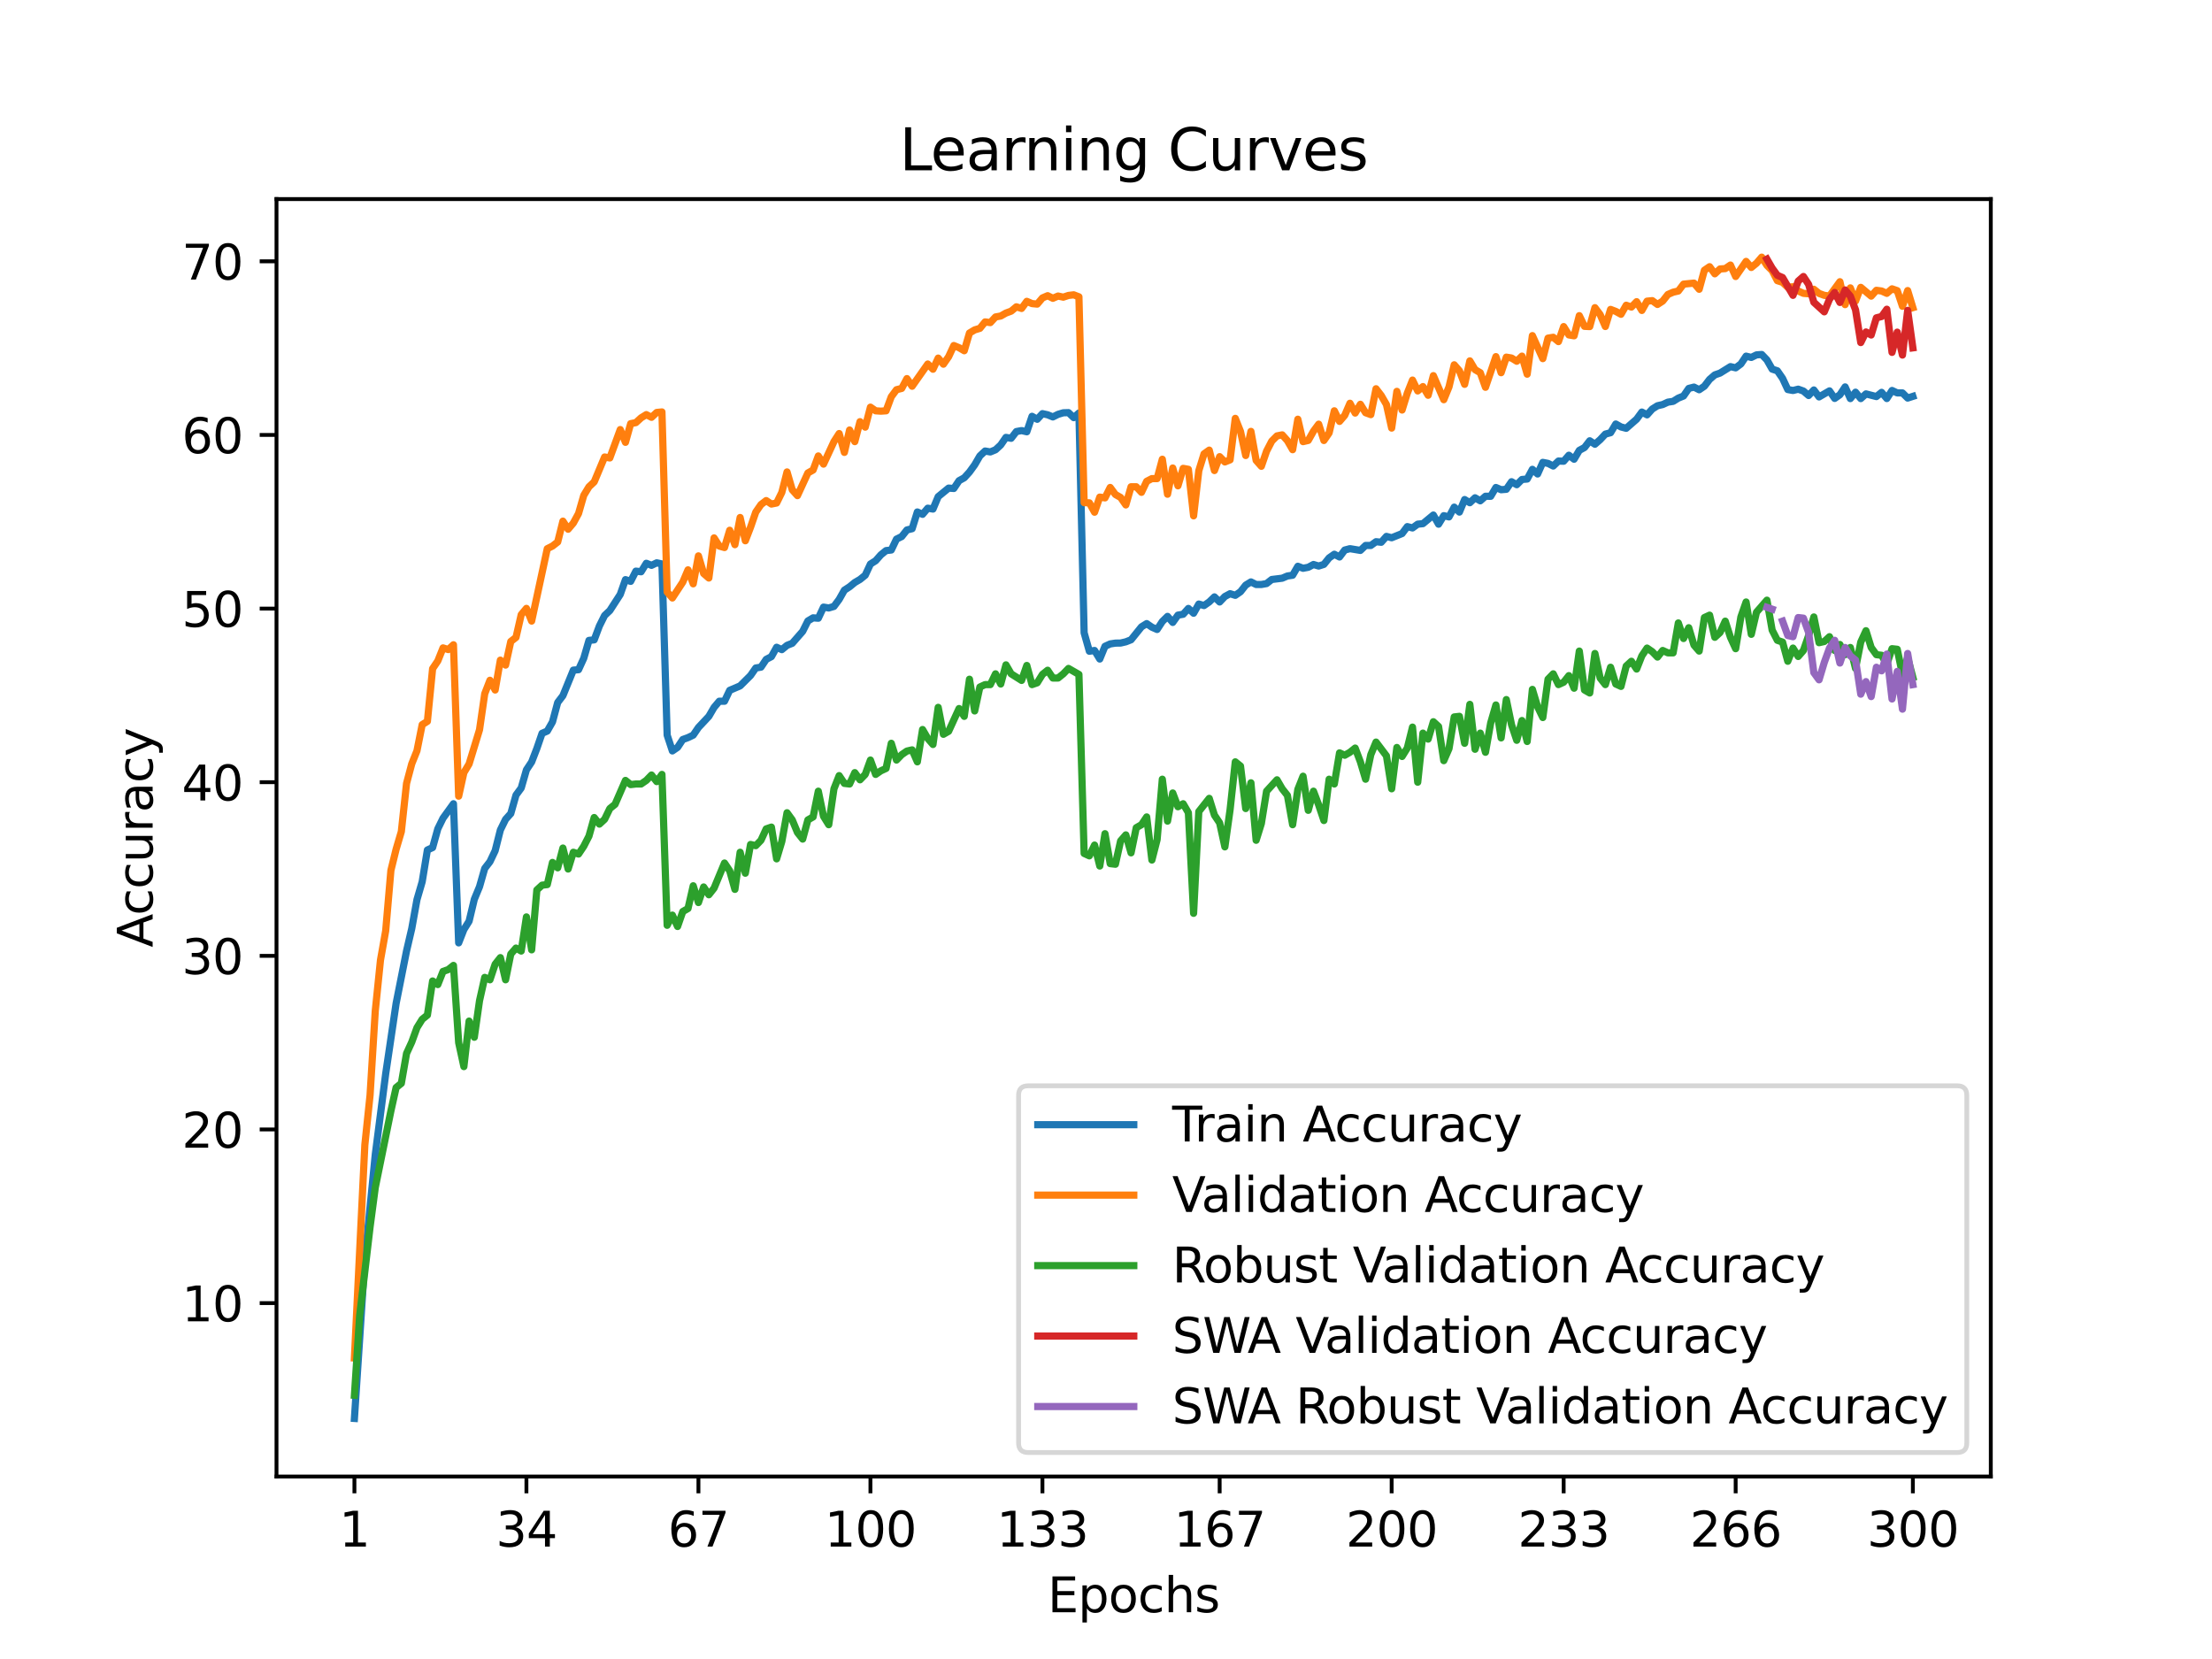 <?xml version="1.0" encoding="utf-8" standalone="no"?>
<!DOCTYPE svg PUBLIC "-//W3C//DTD SVG 1.1//EN"
  "http://www.w3.org/Graphics/SVG/1.1/DTD/svg11.dtd">
<svg xmlns:xlink="http://www.w3.org/1999/xlink" width="460.8pt" height="345.6pt" viewBox="0 0 460.8 345.6" xmlns="http://www.w3.org/2000/svg" version="1.1">
 <defs>
  <style type="text/css">*{stroke-linejoin: round; stroke-linecap: butt}</style>
 </defs>
 <g id="figure_1">
  <g id="patch_1">
   <path d="M 0 345.6 
L 460.8 345.6 
L 460.8 0 
L 0 0 
z
" style="fill: #ffffff"/>
  </g>
  <g id="axes_1">
   <g id="patch_2">
    <path d="M 57.6 307.584 
L 414.72 307.584 
L 414.72 41.472 
L 57.6 41.472 
z
" style="fill: #ffffff"/>
   </g>
   <g id="matplotlib.axis_1">
    <g id="xtick_1">
     <g id="line2d_1">
      <defs>
       <path id="mb3e0e7f7ae" d="M 0 0 
L 0 3.5 
" style="stroke: #000000; stroke-width: 0.8"/>
      </defs>
      <g>
       <use xlink:href="#mb3e0e7f7ae" x="73.833" y="307.584" style="stroke: #000000; stroke-width: 0.8"/>
      </g>
     </g>
     <g id="text_1">
      <!-- 1 -->
      <g transform="translate(70.651 322.182) scale(0.1 -0.1)">
       <defs>
        <path id="DejaVuSans-31" d="M 794 531 
L 1825 531 
L 1825 4091 
L 703 3866 
L 703 4441 
L 1819 4666 
L 2450 4666 
L 2450 531 
L 3481 531 
L 3481 0 
L 794 0 
L 794 531 
z
" transform="scale(0.016)"/>
       </defs>
       <use xlink:href="#DejaVuSans-31"/>
      </g>
     </g>
    </g>
    <g id="xtick_2">
     <g id="line2d_2">
      <g>
       <use xlink:href="#mb3e0e7f7ae" x="109.664" y="307.584" style="stroke: #000000; stroke-width: 0.8"/>
      </g>
     </g>
     <g id="text_2">
      <!-- 34 -->
      <g transform="translate(103.302 322.182) scale(0.1 -0.1)">
       <defs>
        <path id="DejaVuSans-33" d="M 2597 2516 
Q 3050 2419 3304 2112 
Q 3559 1806 3559 1356 
Q 3559 666 3084 287 
Q 2609 -91 1734 -91 
Q 1441 -91 1130 -33 
Q 819 25 488 141 
L 488 750 
Q 750 597 1062 519 
Q 1375 441 1716 441 
Q 2309 441 2620 675 
Q 2931 909 2931 1356 
Q 2931 1769 2642 2001 
Q 2353 2234 1838 2234 
L 1294 2234 
L 1294 2753 
L 1863 2753 
Q 2328 2753 2575 2939 
Q 2822 3125 2822 3475 
Q 2822 3834 2567 4026 
Q 2313 4219 1838 4219 
Q 1578 4219 1281 4162 
Q 984 4106 628 3988 
L 628 4550 
Q 988 4650 1302 4700 
Q 1616 4750 1894 4750 
Q 2613 4750 3031 4423 
Q 3450 4097 3450 3541 
Q 3450 3153 3228 2886 
Q 3006 2619 2597 2516 
z
" transform="scale(0.016)"/>
        <path id="DejaVuSans-34" d="M 2419 4116 
L 825 1625 
L 2419 1625 
L 2419 4116 
z
M 2253 4666 
L 3047 4666 
L 3047 1625 
L 3713 1625 
L 3713 1100 
L 3047 1100 
L 3047 0 
L 2419 0 
L 2419 1100 
L 313 1100 
L 313 1709 
L 2253 4666 
z
" transform="scale(0.016)"/>
       </defs>
       <use xlink:href="#DejaVuSans-33"/>
       <use xlink:href="#DejaVuSans-34" x="63.623"/>
      </g>
     </g>
    </g>
    <g id="xtick_3">
     <g id="line2d_3">
      <g>
       <use xlink:href="#mb3e0e7f7ae" x="145.496" y="307.584" style="stroke: #000000; stroke-width: 0.8"/>
      </g>
     </g>
     <g id="text_3">
      <!-- 67 -->
      <g transform="translate(139.133 322.182) scale(0.1 -0.1)">
       <defs>
        <path id="DejaVuSans-36" d="M 2113 2584 
Q 1688 2584 1439 2293 
Q 1191 2003 1191 1497 
Q 1191 994 1439 701 
Q 1688 409 2113 409 
Q 2538 409 2786 701 
Q 3034 994 3034 1497 
Q 3034 2003 2786 2293 
Q 2538 2584 2113 2584 
z
M 3366 4563 
L 3366 3988 
Q 3128 4100 2886 4159 
Q 2644 4219 2406 4219 
Q 1781 4219 1451 3797 
Q 1122 3375 1075 2522 
Q 1259 2794 1537 2939 
Q 1816 3084 2150 3084 
Q 2853 3084 3261 2657 
Q 3669 2231 3669 1497 
Q 3669 778 3244 343 
Q 2819 -91 2113 -91 
Q 1303 -91 875 529 
Q 447 1150 447 2328 
Q 447 3434 972 4092 
Q 1497 4750 2381 4750 
Q 2619 4750 2861 4703 
Q 3103 4656 3366 4563 
z
" transform="scale(0.016)"/>
        <path id="DejaVuSans-37" d="M 525 4666 
L 3525 4666 
L 3525 4397 
L 1831 0 
L 1172 0 
L 2766 4134 
L 525 4134 
L 525 4666 
z
" transform="scale(0.016)"/>
       </defs>
       <use xlink:href="#DejaVuSans-36"/>
       <use xlink:href="#DejaVuSans-37" x="63.623"/>
      </g>
     </g>
    </g>
    <g id="xtick_4">
     <g id="line2d_4">
      <g>
       <use xlink:href="#mb3e0e7f7ae" x="181.327" y="307.584" style="stroke: #000000; stroke-width: 0.8"/>
      </g>
     </g>
     <g id="text_4">
      <!-- 100 -->
      <g transform="translate(171.783 322.182) scale(0.1 -0.1)">
       <defs>
        <path id="DejaVuSans-30" d="M 2034 4250 
Q 1547 4250 1301 3770 
Q 1056 3291 1056 2328 
Q 1056 1369 1301 889 
Q 1547 409 2034 409 
Q 2525 409 2770 889 
Q 3016 1369 3016 2328 
Q 3016 3291 2770 3770 
Q 2525 4250 2034 4250 
z
M 2034 4750 
Q 2819 4750 3233 4129 
Q 3647 3509 3647 2328 
Q 3647 1150 3233 529 
Q 2819 -91 2034 -91 
Q 1250 -91 836 529 
Q 422 1150 422 2328 
Q 422 3509 836 4129 
Q 1250 4750 2034 4750 
z
" transform="scale(0.016)"/>
       </defs>
       <use xlink:href="#DejaVuSans-31"/>
       <use xlink:href="#DejaVuSans-30" x="63.623"/>
       <use xlink:href="#DejaVuSans-30" x="127.246"/>
      </g>
     </g>
    </g>
    <g id="xtick_5">
     <g id="line2d_5">
      <g>
       <use xlink:href="#mb3e0e7f7ae" x="217.158" y="307.584" style="stroke: #000000; stroke-width: 0.8"/>
      </g>
     </g>
     <g id="text_5">
      <!-- 133 -->
      <g transform="translate(207.615 322.182) scale(0.1 -0.1)">
       <use xlink:href="#DejaVuSans-31"/>
       <use xlink:href="#DejaVuSans-33" x="63.623"/>
       <use xlink:href="#DejaVuSans-33" x="127.246"/>
      </g>
     </g>
    </g>
    <g id="xtick_6">
     <g id="line2d_6">
      <g>
       <use xlink:href="#mb3e0e7f7ae" x="254.076" y="307.584" style="stroke: #000000; stroke-width: 0.8"/>
      </g>
     </g>
     <g id="text_6">
      <!-- 167 -->
      <g transform="translate(244.532 322.182) scale(0.1 -0.1)">
       <use xlink:href="#DejaVuSans-31"/>
       <use xlink:href="#DejaVuSans-36" x="63.623"/>
       <use xlink:href="#DejaVuSans-37" x="127.246"/>
      </g>
     </g>
    </g>
    <g id="xtick_7">
     <g id="line2d_7">
      <g>
       <use xlink:href="#mb3e0e7f7ae" x="289.907" y="307.584" style="stroke: #000000; stroke-width: 0.8"/>
      </g>
     </g>
     <g id="text_7">
      <!-- 200 -->
      <g transform="translate(280.363 322.182) scale(0.1 -0.1)">
       <defs>
        <path id="DejaVuSans-32" d="M 1228 531 
L 3431 531 
L 3431 0 
L 469 0 
L 469 531 
Q 828 903 1448 1529 
Q 2069 2156 2228 2338 
Q 2531 2678 2651 2914 
Q 2772 3150 2772 3378 
Q 2772 3750 2511 3984 
Q 2250 4219 1831 4219 
Q 1534 4219 1204 4116 
Q 875 4013 500 3803 
L 500 4441 
Q 881 4594 1212 4672 
Q 1544 4750 1819 4750 
Q 2544 4750 2975 4387 
Q 3406 4025 3406 3419 
Q 3406 3131 3298 2873 
Q 3191 2616 2906 2266 
Q 2828 2175 2409 1742 
Q 1991 1309 1228 531 
z
" transform="scale(0.016)"/>
       </defs>
       <use xlink:href="#DejaVuSans-32"/>
       <use xlink:href="#DejaVuSans-30" x="63.623"/>
       <use xlink:href="#DejaVuSans-30" x="127.246"/>
      </g>
     </g>
    </g>
    <g id="xtick_8">
     <g id="line2d_8">
      <g>
       <use xlink:href="#mb3e0e7f7ae" x="325.739" y="307.584" style="stroke: #000000; stroke-width: 0.8"/>
      </g>
     </g>
     <g id="text_8">
      <!-- 233 -->
      <g transform="translate(316.195 322.182) scale(0.1 -0.1)">
       <use xlink:href="#DejaVuSans-32"/>
       <use xlink:href="#DejaVuSans-33" x="63.623"/>
       <use xlink:href="#DejaVuSans-33" x="127.246"/>
      </g>
     </g>
    </g>
    <g id="xtick_9">
     <g id="line2d_9">
      <g>
       <use xlink:href="#mb3e0e7f7ae" x="361.57" y="307.584" style="stroke: #000000; stroke-width: 0.8"/>
      </g>
     </g>
     <g id="text_9">
      <!-- 266 -->
      <g transform="translate(352.026 322.182) scale(0.1 -0.1)">
       <use xlink:href="#DejaVuSans-32"/>
       <use xlink:href="#DejaVuSans-36" x="63.623"/>
       <use xlink:href="#DejaVuSans-36" x="127.246"/>
      </g>
     </g>
    </g>
    <g id="xtick_10">
     <g id="line2d_10">
      <g>
       <use xlink:href="#mb3e0e7f7ae" x="398.487" y="307.584" style="stroke: #000000; stroke-width: 0.8"/>
      </g>
     </g>
     <g id="text_10">
      <!-- 300 -->
      <g transform="translate(388.944 322.182) scale(0.1 -0.1)">
       <use xlink:href="#DejaVuSans-33"/>
       <use xlink:href="#DejaVuSans-30" x="63.623"/>
       <use xlink:href="#DejaVuSans-30" x="127.246"/>
      </g>
     </g>
    </g>
    <g id="text_11">
     <!-- Epochs -->
     <g transform="translate(218.244 335.861) scale(0.1 -0.1)">
      <defs>
       <path id="DejaVuSans-45" d="M 628 4666 
L 3578 4666 
L 3578 4134 
L 1259 4134 
L 1259 2753 
L 3481 2753 
L 3481 2222 
L 1259 2222 
L 1259 531 
L 3634 531 
L 3634 0 
L 628 0 
L 628 4666 
z
" transform="scale(0.016)"/>
       <path id="DejaVuSans-70" d="M 1159 525 
L 1159 -1331 
L 581 -1331 
L 581 3500 
L 1159 3500 
L 1159 2969 
Q 1341 3281 1617 3432 
Q 1894 3584 2278 3584 
Q 2916 3584 3314 3078 
Q 3713 2572 3713 1747 
Q 3713 922 3314 415 
Q 2916 -91 2278 -91 
Q 1894 -91 1617 61 
Q 1341 213 1159 525 
z
M 3116 1747 
Q 3116 2381 2855 2742 
Q 2594 3103 2138 3103 
Q 1681 3103 1420 2742 
Q 1159 2381 1159 1747 
Q 1159 1113 1420 752 
Q 1681 391 2138 391 
Q 2594 391 2855 752 
Q 3116 1113 3116 1747 
z
" transform="scale(0.016)"/>
       <path id="DejaVuSans-6f" d="M 1959 3097 
Q 1497 3097 1228 2736 
Q 959 2375 959 1747 
Q 959 1119 1226 758 
Q 1494 397 1959 397 
Q 2419 397 2687 759 
Q 2956 1122 2956 1747 
Q 2956 2369 2687 2733 
Q 2419 3097 1959 3097 
z
M 1959 3584 
Q 2709 3584 3137 3096 
Q 3566 2609 3566 1747 
Q 3566 888 3137 398 
Q 2709 -91 1959 -91 
Q 1206 -91 779 398 
Q 353 888 353 1747 
Q 353 2609 779 3096 
Q 1206 3584 1959 3584 
z
" transform="scale(0.016)"/>
       <path id="DejaVuSans-63" d="M 3122 3366 
L 3122 2828 
Q 2878 2963 2633 3030 
Q 2388 3097 2138 3097 
Q 1578 3097 1268 2742 
Q 959 2388 959 1747 
Q 959 1106 1268 751 
Q 1578 397 2138 397 
Q 2388 397 2633 464 
Q 2878 531 3122 666 
L 3122 134 
Q 2881 22 2623 -34 
Q 2366 -91 2075 -91 
Q 1284 -91 818 406 
Q 353 903 353 1747 
Q 353 2603 823 3093 
Q 1294 3584 2113 3584 
Q 2378 3584 2631 3529 
Q 2884 3475 3122 3366 
z
" transform="scale(0.016)"/>
       <path id="DejaVuSans-68" d="M 3513 2113 
L 3513 0 
L 2938 0 
L 2938 2094 
Q 2938 2591 2744 2837 
Q 2550 3084 2163 3084 
Q 1697 3084 1428 2787 
Q 1159 2491 1159 1978 
L 1159 0 
L 581 0 
L 581 4863 
L 1159 4863 
L 1159 2956 
Q 1366 3272 1645 3428 
Q 1925 3584 2291 3584 
Q 2894 3584 3203 3211 
Q 3513 2838 3513 2113 
z
" transform="scale(0.016)"/>
       <path id="DejaVuSans-73" d="M 2834 3397 
L 2834 2853 
Q 2591 2978 2328 3040 
Q 2066 3103 1784 3103 
Q 1356 3103 1142 2972 
Q 928 2841 928 2578 
Q 928 2378 1081 2264 
Q 1234 2150 1697 2047 
L 1894 2003 
Q 2506 1872 2764 1633 
Q 3022 1394 3022 966 
Q 3022 478 2636 193 
Q 2250 -91 1575 -91 
Q 1294 -91 989 -36 
Q 684 19 347 128 
L 347 722 
Q 666 556 975 473 
Q 1284 391 1588 391 
Q 1994 391 2212 530 
Q 2431 669 2431 922 
Q 2431 1156 2273 1281 
Q 2116 1406 1581 1522 
L 1381 1569 
Q 847 1681 609 1914 
Q 372 2147 372 2553 
Q 372 3047 722 3315 
Q 1072 3584 1716 3584 
Q 2034 3584 2315 3537 
Q 2597 3491 2834 3397 
z
" transform="scale(0.016)"/>
      </defs>
      <use xlink:href="#DejaVuSans-45"/>
      <use xlink:href="#DejaVuSans-70" x="63.184"/>
      <use xlink:href="#DejaVuSans-6f" x="126.66"/>
      <use xlink:href="#DejaVuSans-63" x="187.842"/>
      <use xlink:href="#DejaVuSans-68" x="242.822"/>
      <use xlink:href="#DejaVuSans-73" x="306.201"/>
     </g>
    </g>
   </g>
   <g id="matplotlib.axis_2">
    <g id="ytick_1">
     <g id="line2d_11">
      <defs>
       <path id="m8a2d424cb0" d="M 0 0 
L -3.5 0 
" style="stroke: #000000; stroke-width: 0.8"/>
      </defs>
      <g>
       <use xlink:href="#m8a2d424cb0" x="57.6" y="271.457" style="stroke: #000000; stroke-width: 0.8"/>
      </g>
     </g>
     <g id="text_12">
      <!-- 10 -->
      <g transform="translate(37.875 275.257) scale(0.1 -0.1)">
       <use xlink:href="#DejaVuSans-31"/>
       <use xlink:href="#DejaVuSans-30" x="63.623"/>
      </g>
     </g>
    </g>
    <g id="ytick_2">
     <g id="line2d_12">
      <g>
       <use xlink:href="#m8a2d424cb0" x="57.6" y="235.287" style="stroke: #000000; stroke-width: 0.8"/>
      </g>
     </g>
     <g id="text_13">
      <!-- 20 -->
      <g transform="translate(37.875 239.086) scale(0.1 -0.1)">
       <use xlink:href="#DejaVuSans-32"/>
       <use xlink:href="#DejaVuSans-30" x="63.623"/>
      </g>
     </g>
    </g>
    <g id="ytick_3">
     <g id="line2d_13">
      <g>
       <use xlink:href="#m8a2d424cb0" x="57.6" y="199.117" style="stroke: #000000; stroke-width: 0.8"/>
      </g>
     </g>
     <g id="text_14">
      <!-- 30 -->
      <g transform="translate(37.875 202.916) scale(0.1 -0.1)">
       <use xlink:href="#DejaVuSans-33"/>
       <use xlink:href="#DejaVuSans-30" x="63.623"/>
      </g>
     </g>
    </g>
    <g id="ytick_4">
     <g id="line2d_14">
      <g>
       <use xlink:href="#m8a2d424cb0" x="57.6" y="162.947" style="stroke: #000000; stroke-width: 0.8"/>
      </g>
     </g>
     <g id="text_15">
      <!-- 40 -->
      <g transform="translate(37.875 166.746) scale(0.1 -0.1)">
       <use xlink:href="#DejaVuSans-34"/>
       <use xlink:href="#DejaVuSans-30" x="63.623"/>
      </g>
     </g>
    </g>
    <g id="ytick_5">
     <g id="line2d_15">
      <g>
       <use xlink:href="#m8a2d424cb0" x="57.6" y="126.777" style="stroke: #000000; stroke-width: 0.8"/>
      </g>
     </g>
     <g id="text_16">
      <!-- 50 -->
      <g transform="translate(37.875 130.576) scale(0.1 -0.1)">
       <defs>
        <path id="DejaVuSans-35" d="M 691 4666 
L 3169 4666 
L 3169 4134 
L 1269 4134 
L 1269 2991 
Q 1406 3038 1543 3061 
Q 1681 3084 1819 3084 
Q 2600 3084 3056 2656 
Q 3513 2228 3513 1497 
Q 3513 744 3044 326 
Q 2575 -91 1722 -91 
Q 1428 -91 1123 -41 
Q 819 9 494 109 
L 494 744 
Q 775 591 1075 516 
Q 1375 441 1709 441 
Q 2250 441 2565 725 
Q 2881 1009 2881 1497 
Q 2881 1984 2565 2268 
Q 2250 2553 1709 2553 
Q 1456 2553 1204 2497 
Q 953 2441 691 2322 
L 691 4666 
z
" transform="scale(0.016)"/>
       </defs>
       <use xlink:href="#DejaVuSans-35"/>
       <use xlink:href="#DejaVuSans-30" x="63.623"/>
      </g>
     </g>
    </g>
    <g id="ytick_6">
     <g id="line2d_16">
      <g>
       <use xlink:href="#m8a2d424cb0" x="57.6" y="90.606" style="stroke: #000000; stroke-width: 0.8"/>
      </g>
     </g>
     <g id="text_17">
      <!-- 60 -->
      <g transform="translate(37.875 94.406) scale(0.1 -0.1)">
       <use xlink:href="#DejaVuSans-36"/>
       <use xlink:href="#DejaVuSans-30" x="63.623"/>
      </g>
     </g>
    </g>
    <g id="ytick_7">
     <g id="line2d_17">
      <g>
       <use xlink:href="#m8a2d424cb0" x="57.6" y="54.436" style="stroke: #000000; stroke-width: 0.8"/>
      </g>
     </g>
     <g id="text_18">
      <!-- 70 -->
      <g transform="translate(37.875 58.235) scale(0.1 -0.1)">
       <use xlink:href="#DejaVuSans-37"/>
       <use xlink:href="#DejaVuSans-30" x="63.623"/>
      </g>
     </g>
    </g>
    <g id="text_19">
     <!-- Accuracy -->
     <g transform="translate(31.795 197.356) rotate(-90) scale(0.1 -0.1)">
      <defs>
       <path id="DejaVuSans-41" d="M 2188 4044 
L 1331 1722 
L 3047 1722 
L 2188 4044 
z
M 1831 4666 
L 2547 4666 
L 4325 0 
L 3669 0 
L 3244 1197 
L 1141 1197 
L 716 0 
L 50 0 
L 1831 4666 
z
" transform="scale(0.016)"/>
       <path id="DejaVuSans-75" d="M 544 1381 
L 544 3500 
L 1119 3500 
L 1119 1403 
Q 1119 906 1312 657 
Q 1506 409 1894 409 
Q 2359 409 2629 706 
Q 2900 1003 2900 1516 
L 2900 3500 
L 3475 3500 
L 3475 0 
L 2900 0 
L 2900 538 
Q 2691 219 2414 64 
Q 2138 -91 1772 -91 
Q 1169 -91 856 284 
Q 544 659 544 1381 
z
M 1991 3584 
L 1991 3584 
z
" transform="scale(0.016)"/>
       <path id="DejaVuSans-72" d="M 2631 2963 
Q 2534 3019 2420 3045 
Q 2306 3072 2169 3072 
Q 1681 3072 1420 2755 
Q 1159 2438 1159 1844 
L 1159 0 
L 581 0 
L 581 3500 
L 1159 3500 
L 1159 2956 
Q 1341 3275 1631 3429 
Q 1922 3584 2338 3584 
Q 2397 3584 2469 3576 
Q 2541 3569 2628 3553 
L 2631 2963 
z
" transform="scale(0.016)"/>
       <path id="DejaVuSans-61" d="M 2194 1759 
Q 1497 1759 1228 1600 
Q 959 1441 959 1056 
Q 959 750 1161 570 
Q 1363 391 1709 391 
Q 2188 391 2477 730 
Q 2766 1069 2766 1631 
L 2766 1759 
L 2194 1759 
z
M 3341 1997 
L 3341 0 
L 2766 0 
L 2766 531 
Q 2569 213 2275 61 
Q 1981 -91 1556 -91 
Q 1019 -91 701 211 
Q 384 513 384 1019 
Q 384 1609 779 1909 
Q 1175 2209 1959 2209 
L 2766 2209 
L 2766 2266 
Q 2766 2663 2505 2880 
Q 2244 3097 1772 3097 
Q 1472 3097 1187 3025 
Q 903 2953 641 2809 
L 641 3341 
Q 956 3463 1253 3523 
Q 1550 3584 1831 3584 
Q 2591 3584 2966 3190 
Q 3341 2797 3341 1997 
z
" transform="scale(0.016)"/>
       <path id="DejaVuSans-79" d="M 2059 -325 
Q 1816 -950 1584 -1140 
Q 1353 -1331 966 -1331 
L 506 -1331 
L 506 -850 
L 844 -850 
Q 1081 -850 1212 -737 
Q 1344 -625 1503 -206 
L 1606 56 
L 191 3500 
L 800 3500 
L 1894 763 
L 2988 3500 
L 3597 3500 
L 2059 -325 
z
" transform="scale(0.016)"/>
      </defs>
      <use xlink:href="#DejaVuSans-41"/>
      <use xlink:href="#DejaVuSans-63" x="66.658"/>
      <use xlink:href="#DejaVuSans-63" x="121.639"/>
      <use xlink:href="#DejaVuSans-75" x="176.619"/>
      <use xlink:href="#DejaVuSans-72" x="239.998"/>
      <use xlink:href="#DejaVuSans-61" x="281.111"/>
      <use xlink:href="#DejaVuSans-63" x="342.391"/>
      <use xlink:href="#DejaVuSans-79" x="397.371"/>
     </g>
    </g>
   </g>
   <g id="line2d_18">
    <path d="M 73.833 295.488 
L 76.004 262.442 
L 78.176 240.527 
L 80.348 223.672 
L 82.519 209.019 
L 84.691 198.095 
L 85.777 193.429 
L 86.862 187.407 
L 87.948 183.686 
L 89.034 177.067 
L 90.12 176.565 
L 91.206 172.654 
L 92.291 170.443 
L 94.463 167.436 
L 95.549 196.418 
L 96.635 193.642 
L 97.72 191.901 
L 98.806 187.344 
L 99.892 184.717 
L 100.978 180.91 
L 102.064 179.504 
L 103.149 177.22 
L 104.235 172.903 
L 105.321 170.687 
L 106.407 169.475 
L 107.493 165.632 
L 108.578 164.154 
L 109.664 160.374 
L 110.75 158.737 
L 111.836 155.921 
L 112.922 152.765 
L 114.007 152.295 
L 115.093 150.391 
L 116.179 146.34 
L 117.265 144.916 
L 119.436 139.599 
L 120.522 139.508 
L 121.608 137.13 
L 122.694 133.405 
L 123.78 133.292 
L 124.865 130.403 
L 125.951 128.219 
L 127.037 127.197 
L 129.209 123.833 
L 130.294 120.75 
L 131.38 121.107 
L 132.466 118.977 
L 133.552 119.108 
L 134.638 117.341 
L 135.723 117.77 
L 136.809 117.246 
L 137.895 117.481 
L 138.981 153.14 
L 140.067 156.432 
L 141.152 155.69 
L 142.238 154.049 
L 143.324 153.66 
L 144.41 153.14 
L 145.496 151.549 
L 147.667 149.229 
L 148.753 147.366 
L 149.839 146.078 
L 150.925 146.082 
L 152.01 143.808 
L 154.182 142.881 
L 156.354 140.716 
L 157.439 139.156 
L 158.525 138.979 
L 159.611 137.361 
L 160.697 136.791 
L 161.783 134.838 
L 162.868 135.331 
L 163.954 134.44 
L 165.04 134.011 
L 167.212 131.524 
L 168.297 129.354 
L 169.383 128.707 
L 170.469 128.788 
L 171.555 126.474 
L 172.641 126.65 
L 173.726 126.329 
L 174.812 124.869 
L 175.898 122.942 
L 176.984 122.237 
L 178.07 121.346 
L 179.155 120.709 
L 180.241 119.832 
L 181.327 117.499 
L 182.413 116.812 
L 183.499 115.582 
L 184.584 114.7 
L 185.67 114.578 
L 186.756 112.308 
L 187.842 111.775 
L 188.928 110.4 
L 190.013 110.138 
L 191.099 106.652 
L 192.185 107.145 
L 193.271 105.866 
L 194.357 106.046 
L 195.442 103.46 
L 197.614 101.683 
L 198.7 101.76 
L 199.786 100.133 
L 200.871 99.536 
L 201.957 98.338 
L 203.043 96.841 
L 204.129 94.974 
L 205.215 93.957 
L 206.3 94.146 
L 207.386 93.699 
L 208.472 92.691 
L 209.558 91.117 
L 210.644 91.303 
L 211.729 89.901 
L 212.815 89.698 
L 213.901 89.946 
L 214.987 86.727 
L 216.073 87.342 
L 217.158 86.171 
L 218.244 86.411 
L 219.33 86.854 
L 220.416 86.316 
L 221.502 85.99 
L 222.587 85.958 
L 223.673 86.998 
L 224.759 86.035 
L 225.845 131.827 
L 226.931 135.665 
L 228.016 135.507 
L 229.102 137.288 
L 230.188 134.639 
L 231.274 134.142 
L 232.36 133.974 
L 233.445 133.956 
L 234.531 133.703 
L 235.617 133.278 
L 237.789 130.583 
L 238.875 129.91 
L 239.96 130.656 
L 241.046 131.131 
L 242.132 129.471 
L 243.218 128.404 
L 244.304 129.661 
L 245.389 128.142 
L 246.475 127.961 
L 247.561 126.749 
L 248.647 127.749 
L 249.733 125.836 
L 250.818 126.148 
L 251.904 125.393 
L 252.99 124.344 
L 254.076 125.402 
L 255.162 124.263 
L 256.247 123.679 
L 257.333 124.019 
L 258.419 123.268 
L 259.505 121.889 
L 260.591 121.224 
L 261.676 121.762 
L 262.762 121.762 
L 263.848 121.568 
L 264.934 120.718 
L 267.105 120.451 
L 268.191 119.99 
L 269.277 119.832 
L 270.363 117.965 
L 271.449 118.381 
L 272.534 118.177 
L 273.62 117.594 
L 274.706 117.919 
L 275.792 117.571 
L 276.878 116.219 
L 277.963 115.46 
L 279.049 116.029 
L 280.135 114.583 
L 281.221 114.298 
L 283.392 114.66 
L 284.478 113.629 
L 285.564 113.633 
L 286.65 112.846 
L 287.736 112.964 
L 288.821 111.743 
L 289.907 112.024 
L 292.079 111.151 
L 293.165 109.704 
L 294.25 109.98 
L 295.336 109.193 
L 296.422 109.085 
L 298.594 107.29 
L 299.679 109.198 
L 300.765 107.425 
L 301.851 107.679 
L 302.937 105.644 
L 304.023 106.675 
L 305.108 104.066 
L 306.194 104.726 
L 307.28 103.7 
L 308.366 104.328 
L 309.452 103.379 
L 310.537 103.388 
L 311.623 101.552 
L 312.709 102.018 
L 313.795 101.928 
L 314.881 100.35 
L 315.966 100.974 
L 317.052 99.884 
L 318.138 99.794 
L 319.224 97.773 
L 320.31 98.74 
L 321.395 96.321 
L 322.481 96.534 
L 323.567 97.081 
L 324.653 96.045 
L 325.739 96.082 
L 326.824 94.834 
L 327.91 95.666 
L 328.996 93.821 
L 330.082 93.229 
L 331.168 91.823 
L 332.253 92.541 
L 333.339 91.592 
L 334.425 90.43 
L 335.511 90.141 
L 336.597 88.332 
L 337.682 88.938 
L 338.768 89.223 
L 340.94 87.324 
L 342.026 85.841 
L 343.111 86.42 
L 344.197 85.208 
L 345.283 84.525 
L 346.369 84.277 
L 347.455 83.775 
L 348.54 83.612 
L 349.626 82.934 
L 350.712 82.495 
L 351.798 80.917 
L 352.884 80.637 
L 353.969 81.193 
L 355.055 80.456 
L 356.141 79.032 
L 357.227 78.096 
L 358.313 77.721 
L 360.484 76.373 
L 361.57 76.627 
L 362.656 75.817 
L 363.742 74.194 
L 364.827 74.461 
L 365.913 73.927 
L 366.999 73.846 
L 368.085 74.981 
L 369.171 76.893 
L 370.256 77.246 
L 371.342 78.819 
L 372.428 81.148 
L 373.514 81.347 
L 374.6 81.075 
L 375.685 81.46 
L 376.771 82.391 
L 377.857 81.238 
L 378.943 82.685 
L 381.114 81.428 
L 382.2 82.997 
L 383.286 82.233 
L 384.372 80.601 
L 385.458 83.033 
L 386.543 81.704 
L 387.629 83.033 
L 388.715 82.057 
L 390.887 82.613 
L 391.972 81.736 
L 393.058 83.02 
L 394.144 81.342 
L 395.23 81.853 
L 396.316 81.853 
L 397.401 82.925 
L 398.487 82.572 
L 398.487 82.572 
" clip-path="url(#pa5631fdfeb)" style="fill: none; stroke: #1f77b4; stroke-width: 1.5; stroke-linecap: square"/>
   </g>
   <g id="line2d_19">
    <path d="M 73.833 282.887 
L 76.004 238.506 
L 77.09 228.144 
L 78.176 210.583 
L 79.262 200.003 
L 80.348 193.89 
L 81.433 181.321 
L 82.519 176.908 
L 83.605 173.237 
L 84.691 163.2 
L 85.777 159.113 
L 86.862 156.4 
L 87.948 150.956 
L 89.034 150.269 
L 90.12 139.291 
L 91.206 137.682 
L 92.291 134.969 
L 93.377 135.313 
L 94.463 134.318 
L 95.549 165.858 
L 96.635 160.957 
L 97.72 159.149 
L 99.892 152.023 
L 100.978 144.518 
L 102.064 141.715 
L 103.149 143.74 
L 104.235 137.519 
L 105.321 138.55 
L 106.407 133.631 
L 107.493 132.781 
L 108.578 128.042 
L 109.664 126.74 
L 110.75 129.381 
L 114.007 114.298 
L 115.093 113.755 
L 116.179 112.905 
L 117.265 108.565 
L 118.351 110.247 
L 119.436 108.963 
L 120.522 106.973 
L 121.608 103.194 
L 122.694 101.403 
L 123.78 100.39 
L 125.951 95.2 
L 127.037 95.399 
L 129.209 89.485 
L 130.294 92.144 
L 131.38 88.255 
L 132.466 88.038 
L 133.552 87.044 
L 134.638 86.374 
L 135.723 86.935 
L 136.809 85.922 
L 137.895 85.814 
L 138.981 123.322 
L 140.067 124.57 
L 142.238 121.261 
L 143.324 118.711 
L 144.41 121.622 
L 145.496 115.799 
L 146.581 119.47 
L 147.667 120.411 
L 148.753 112.055 
L 149.839 113.755 
L 150.925 114.063 
L 152.01 110.464 
L 153.096 113.466 
L 154.182 107.805 
L 155.268 112.652 
L 156.354 109.831 
L 157.439 106.684 
L 158.525 105.111 
L 159.611 104.279 
L 160.697 105.002 
L 161.783 104.785 
L 162.868 102.579 
L 163.954 98.311 
L 165.04 102.036 
L 166.126 103.248 
L 168.297 98.528 
L 169.383 97.913 
L 170.469 94.983 
L 171.555 96.683 
L 173.726 91.999 
L 174.812 90.317 
L 175.898 94.241 
L 176.984 89.575 
L 178.07 91.999 
L 179.155 87.839 
L 180.241 88.979 
L 181.327 84.819 
L 182.413 85.579 
L 183.499 85.651 
L 184.584 85.579 
L 185.67 82.649 
L 186.756 81.184 
L 187.842 80.913 
L 188.928 78.869 
L 190.013 80.461 
L 193.271 75.831 
L 194.357 76.916 
L 195.442 74.601 
L 196.528 75.867 
L 197.614 74.312 
L 198.7 71.979 
L 199.786 72.431 
L 200.871 73.064 
L 201.957 69.374 
L 203.043 68.723 
L 204.129 68.398 
L 205.215 67.059 
L 206.3 67.204 
L 207.386 66.029 
L 208.472 65.83 
L 209.558 65.215 
L 210.644 64.817 
L 211.729 63.913 
L 212.815 64.256 
L 213.901 62.773 
L 214.987 63.244 
L 216.073 63.352 
L 217.158 62.068 
L 218.244 61.598 
L 219.33 62.14 
L 220.416 61.67 
L 221.502 61.905 
L 222.587 61.544 
L 223.673 61.417 
L 224.759 61.833 
L 225.845 104.713 
L 226.931 104.749 
L 228.016 106.702 
L 229.102 103.555 
L 230.188 103.718 
L 231.274 101.548 
L 232.36 103.013 
L 233.445 103.628 
L 234.531 105.183 
L 235.617 101.403 
L 236.703 101.403 
L 237.789 102.561 
L 238.875 100.264 
L 239.96 99.703 
L 241.046 99.703 
L 242.132 95.67 
L 243.218 102.958 
L 244.304 97.497 
L 245.389 101.204 
L 246.475 97.569 
L 247.561 97.768 
L 248.647 107.462 
L 249.733 98.057 
L 250.818 94.549 
L 251.904 93.771 
L 252.99 98.021 
L 254.076 95.128 
L 255.162 96.231 
L 256.247 95.797 
L 257.333 87.152 
L 258.419 89.883 
L 259.505 94.892 
L 260.591 89.865 
L 261.676 95.905 
L 262.762 97.135 
L 263.848 93.988 
L 264.934 91.89 
L 266.02 90.805 
L 267.105 90.588 
L 268.191 91.8 
L 269.277 93.681 
L 270.363 87.333 
L 271.449 91.999 
L 272.534 91.746 
L 273.62 89.829 
L 274.706 88.364 
L 275.792 91.764 
L 276.878 90.19 
L 277.963 85.579 
L 279.049 87.785 
L 280.135 86.519 
L 281.221 84.005 
L 282.307 86.049 
L 283.392 84.222 
L 284.478 85.977 
L 285.564 86.374 
L 286.65 80.985 
L 287.736 82.396 
L 288.821 84.277 
L 289.907 89.178 
L 290.993 81.528 
L 292.079 85.416 
L 293.165 81.907 
L 294.25 79.177 
L 295.336 81.437 
L 296.422 80.533 
L 297.508 82.341 
L 298.594 78.254 
L 300.765 83.264 
L 301.851 80.605 
L 302.937 75.994 
L 304.023 77.241 
L 305.108 80.063 
L 306.194 75.18 
L 307.28 77.006 
L 308.366 77.639 
L 309.452 80.678 
L 311.623 74.294 
L 312.709 77.639 
L 313.795 74.402 
L 314.881 74.583 
L 315.966 75.252 
L 317.052 74.185 
L 318.138 77.947 
L 319.224 69.917 
L 321.395 74.709 
L 322.481 70.441 
L 323.567 70.261 
L 324.653 71.165 
L 325.739 68.036 
L 326.824 69.772 
L 327.91 69.953 
L 328.996 65.757 
L 330.082 67.982 
L 331.168 68.036 
L 332.253 64.094 
L 333.339 65.54 
L 334.425 68.018 
L 335.511 64.455 
L 336.597 64.871 
L 337.682 65.468 
L 338.768 63.587 
L 339.854 63.967 
L 340.94 62.846 
L 342.026 64.672 
L 343.111 62.737 
L 344.197 62.629 
L 345.283 63.424 
L 346.369 62.719 
L 347.455 61.345 
L 348.54 60.874 
L 349.626 60.621 
L 350.712 59.192 
L 352.884 58.975 
L 353.969 60.259 
L 355.055 56.299 
L 356.141 55.557 
L 357.227 57.04 
L 358.313 56.028 
L 359.398 55.955 
L 360.484 55.214 
L 361.57 57.601 
L 363.742 54.454 
L 364.827 55.72 
L 365.913 54.834 
L 366.999 53.568 
L 368.085 55.286 
L 369.171 56.371 
L 370.256 58.469 
L 371.342 58.813 
L 372.428 59.844 
L 373.514 59.735 
L 374.6 60.621 
L 375.685 61.109 
L 376.771 61.2 
L 377.857 60.259 
L 378.943 61.128 
L 380.029 61.525 
L 381.114 61.67 
L 383.286 58.686 
L 384.372 63.461 
L 385.458 59.97 
L 386.543 62.719 
L 387.629 59.862 
L 389.801 61.688 
L 390.887 60.477 
L 391.972 60.621 
L 393.058 61.109 
L 394.144 60.169 
L 395.23 60.549 
L 396.316 63.804 
L 397.401 60.531 
L 398.487 64.094 
L 398.487 64.094 
" clip-path="url(#pa5631fdfeb)" style="fill: none; stroke: #ff7f0e; stroke-width: 1.5; stroke-linecap: square"/>
   </g>
   <g id="line2d_20">
    <path d="M 73.833 290.665 
L 74.919 274.077 
L 77.09 255.617 
L 78.176 247.386 
L 81.433 231.421 
L 82.519 226.556 
L 83.605 225.683 
L 84.691 219.447 
L 85.777 217.077 
L 86.862 214.084 
L 87.948 212.338 
L 89.034 211.465 
L 90.12 204.355 
L 91.206 205.104 
L 92.291 202.36 
L 93.377 201.986 
L 94.463 201.113 
L 95.549 217.202 
L 96.635 222.191 
L 97.72 212.712 
L 98.806 216.08 
L 99.892 208.471 
L 100.978 203.607 
L 102.064 204.106 
L 103.149 200.863 
L 104.235 199.491 
L 105.321 204.106 
L 106.407 198.743 
L 107.493 197.496 
L 108.578 198.119 
L 109.664 191.01 
L 110.75 197.87 
L 111.836 185.397 
L 112.922 184.399 
L 114.007 184.275 
L 115.093 179.66 
L 116.179 180.782 
L 117.265 176.666 
L 118.351 181.032 
L 119.436 177.54 
L 120.522 177.914 
L 121.608 176.292 
L 122.694 174.172 
L 123.78 170.306 
L 124.865 171.677 
L 125.951 170.68 
L 127.037 168.435 
L 128.123 167.562 
L 130.294 162.573 
L 131.38 163.446 
L 132.466 163.321 
L 133.552 163.321 
L 134.638 162.573 
L 135.723 161.45 
L 136.809 162.822 
L 137.895 161.325 
L 138.981 192.756 
L 140.067 190.636 
L 141.152 193.005 
L 142.238 189.887 
L 143.324 189.264 
L 144.41 184.524 
L 145.496 188.016 
L 146.581 184.774 
L 147.667 186.395 
L 148.753 185.023 
L 150.925 179.785 
L 152.01 181.406 
L 153.096 185.273 
L 154.182 177.54 
L 155.268 181.905 
L 156.354 175.918 
L 157.439 176.168 
L 158.525 175.045 
L 159.611 172.675 
L 160.697 172.301 
L 161.783 178.912 
L 162.868 175.295 
L 163.954 169.308 
L 165.04 170.804 
L 166.126 173.424 
L 167.212 174.796 
L 168.297 170.804 
L 169.383 170.181 
L 170.469 164.818 
L 171.555 170.056 
L 172.641 171.802 
L 173.726 164.319 
L 174.812 161.575 
L 175.898 163.196 
L 176.984 163.321 
L 178.07 160.951 
L 179.155 162.448 
L 180.241 161.325 
L 181.327 158.332 
L 182.413 161.325 
L 183.499 160.577 
L 184.584 160.078 
L 185.67 154.84 
L 186.756 158.332 
L 187.842 157.209 
L 188.928 156.461 
L 190.013 156.212 
L 191.099 158.706 
L 192.185 151.971 
L 193.271 153.842 
L 194.357 155.089 
L 195.442 147.356 
L 196.528 152.969 
L 197.614 152.345 
L 199.786 147.606 
L 200.871 149.227 
L 201.957 141.494 
L 203.043 148.104 
L 204.129 143.115 
L 205.215 142.617 
L 206.3 142.617 
L 207.386 140.372 
L 208.472 142.492 
L 209.558 138.501 
L 210.644 140.372 
L 212.815 141.744 
L 213.901 138.625 
L 214.987 142.617 
L 216.073 142.242 
L 217.158 140.496 
L 218.244 139.623 
L 219.33 141.245 
L 220.416 141.245 
L 221.502 140.372 
L 222.587 139.249 
L 224.759 140.496 
L 225.845 177.789 
L 226.931 178.288 
L 228.016 176.043 
L 229.102 180.408 
L 230.188 173.673 
L 231.274 179.909 
L 232.36 180.034 
L 233.445 175.17 
L 234.531 173.923 
L 235.617 177.664 
L 236.703 172.426 
L 237.789 171.802 
L 238.875 170.181 
L 239.96 179.161 
L 241.046 174.92 
L 242.132 162.323 
L 243.218 171.054 
L 244.304 165.192 
L 245.389 168.06 
L 246.475 167.437 
L 247.561 169.308 
L 248.647 190.262 
L 249.733 169.058 
L 251.904 166.314 
L 252.99 169.807 
L 254.076 171.428 
L 255.162 176.417 
L 256.247 168.684 
L 257.333 158.706 
L 258.419 159.579 
L 259.505 168.435 
L 260.591 163.071 
L 261.676 175.045 
L 262.762 171.553 
L 263.848 164.818 
L 266.02 162.448 
L 267.105 164.319 
L 268.191 165.691 
L 269.277 171.802 
L 270.363 164.443 
L 271.449 161.699 
L 272.534 168.809 
L 273.62 164.818 
L 274.706 167.686 
L 275.792 170.929 
L 276.878 162.323 
L 277.963 163.321 
L 279.049 156.835 
L 280.135 157.334 
L 281.221 156.711 
L 282.307 155.837 
L 283.392 158.706 
L 284.478 162.323 
L 285.564 157.209 
L 286.65 154.59 
L 288.821 157.459 
L 289.907 164.319 
L 290.993 155.713 
L 292.079 157.584 
L 293.165 155.837 
L 294.25 151.472 
L 295.336 162.947 
L 296.422 152.719 
L 297.508 153.967 
L 298.594 150.35 
L 299.679 151.347 
L 300.765 158.457 
L 301.851 155.962 
L 302.937 149.352 
L 304.023 149.227 
L 305.108 154.84 
L 306.194 146.733 
L 307.28 156.087 
L 308.366 152.719 
L 309.452 156.711 
L 310.537 150.599 
L 311.623 146.857 
L 312.709 153.717 
L 313.795 145.735 
L 314.881 150.973 
L 315.966 154.216 
L 317.052 150.1 
L 318.138 154.465 
L 319.224 143.614 
L 320.31 147.231 
L 321.395 149.476 
L 322.481 141.494 
L 323.567 140.372 
L 324.653 142.617 
L 325.739 142.118 
L 326.824 140.746 
L 327.91 143.365 
L 328.996 135.632 
L 330.082 143.739 
L 331.168 144.363 
L 332.253 136.131 
L 333.339 141.245 
L 334.425 142.617 
L 335.511 139 
L 336.597 142.492 
L 337.682 142.991 
L 338.768 138.75 
L 339.854 137.752 
L 340.94 139.374 
L 342.026 136.63 
L 343.111 135.008 
L 344.197 135.757 
L 345.283 136.879 
L 346.369 135.507 
L 347.455 136.006 
L 348.54 136.006 
L 349.626 129.77 
L 350.712 133.013 
L 351.798 130.768 
L 352.884 134.385 
L 353.969 135.632 
L 355.055 128.647 
L 356.141 128.149 
L 357.227 132.763 
L 358.313 131.766 
L 359.398 129.396 
L 360.484 132.763 
L 361.57 135.133 
L 362.656 128.523 
L 363.742 125.405 
L 364.827 132.14 
L 365.913 127.525 
L 368.085 125.03 
L 369.171 131.267 
L 370.256 133.387 
L 371.342 133.761 
L 372.428 137.752 
L 373.514 135.008 
L 374.6 136.755 
L 375.685 135.507 
L 376.771 132.389 
L 377.857 128.523 
L 378.943 133.886 
L 380.029 133.636 
L 381.114 132.639 
L 382.2 135.507 
L 383.286 134.26 
L 384.372 136.38 
L 385.458 134.884 
L 386.543 139.249 
L 387.629 133.761 
L 388.715 131.391 
L 389.801 134.884 
L 390.887 136.38 
L 391.972 136.505 
L 393.058 138.376 
L 394.144 135.133 
L 395.23 135.258 
L 396.316 140.496 
L 397.401 137.004 
L 398.487 141.12 
L 398.487 141.12 
" clip-path="url(#pa5631fdfeb)" style="fill: none; stroke: #2ca02c; stroke-width: 1.5; stroke-linecap: square"/>
   </g>
   <g id="line2d_21">
    <path d="M 368.085 53.984 
L 369.171 55.865 
L 370.256 57.348 
L 371.342 57.818 
L 373.514 61.525 
L 374.6 58.559 
L 375.685 57.601 
L 376.771 59.247 
L 377.857 62.972 
L 380.029 64.962 
L 381.114 62.339 
L 382.2 60.929 
L 383.286 63.008 
L 384.372 60.404 
L 385.458 61.688 
L 386.543 64.546 
L 387.629 71.364 
L 388.715 69.157 
L 389.801 69.79 
L 390.887 66.209 
L 391.972 65.938 
L 393.058 64.419 
L 394.144 73.407 
L 395.23 69.194 
L 396.316 73.968 
L 397.401 64.654 
L 398.487 72.467 
L 398.487 72.467 
" clip-path="url(#pa5631fdfeb)" style="fill: none; stroke: #d62728; stroke-width: 1.5; stroke-linecap: square"/>
   </g>
   <g id="line2d_22">
    <path d="M 368.085 126.527 
L 369.171 126.901 
M 371.342 129.396 
L 372.428 132.389 
L 373.514 132.639 
L 374.6 128.647 
L 375.685 128.772 
L 376.771 131.766 
L 377.857 140.122 
L 378.943 141.619 
L 380.029 138.002 
L 381.114 135.008 
L 382.2 133.387 
L 383.286 138.126 
L 384.372 134.884 
L 385.458 136.63 
L 386.543 137.503 
L 387.629 144.612 
L 388.715 141.993 
L 389.801 145.111 
L 390.887 139 
L 391.972 139.748 
L 393.058 136.256 
L 394.144 145.61 
L 395.23 139.873 
L 396.316 147.73 
L 397.401 136.131 
L 398.487 142.617 
L 398.487 142.617 
" clip-path="url(#pa5631fdfeb)" style="fill: none; stroke: #9467bd; stroke-width: 1.5; stroke-linecap: square"/>
   </g>
   <g id="patch_3">
    <path d="M 57.6 307.584 
L 57.6 41.472 
" style="fill: none; stroke: #000000; stroke-width: 0.8; stroke-linejoin: miter; stroke-linecap: square"/>
   </g>
   <g id="patch_4">
    <path d="M 414.72 307.584 
L 414.72 41.472 
" style="fill: none; stroke: #000000; stroke-width: 0.8; stroke-linejoin: miter; stroke-linecap: square"/>
   </g>
   <g id="patch_5">
    <path d="M 57.6 307.584 
L 414.72 307.584 
" style="fill: none; stroke: #000000; stroke-width: 0.8; stroke-linejoin: miter; stroke-linecap: square"/>
   </g>
   <g id="patch_6">
    <path d="M 57.6 41.472 
L 414.72 41.472 
" style="fill: none; stroke: #000000; stroke-width: 0.8; stroke-linejoin: miter; stroke-linecap: square"/>
   </g>
   <g id="text_20">
    <!-- Learning Curves -->
    <g transform="translate(187.376 35.472) scale(0.12 -0.12)">
     <defs>
      <path id="DejaVuSans-4c" d="M 628 4666 
L 1259 4666 
L 1259 531 
L 3531 531 
L 3531 0 
L 628 0 
L 628 4666 
z
" transform="scale(0.016)"/>
      <path id="DejaVuSans-65" d="M 3597 1894 
L 3597 1613 
L 953 1613 
Q 991 1019 1311 708 
Q 1631 397 2203 397 
Q 2534 397 2845 478 
Q 3156 559 3463 722 
L 3463 178 
Q 3153 47 2828 -22 
Q 2503 -91 2169 -91 
Q 1331 -91 842 396 
Q 353 884 353 1716 
Q 353 2575 817 3079 
Q 1281 3584 2069 3584 
Q 2775 3584 3186 3129 
Q 3597 2675 3597 1894 
z
M 3022 2063 
Q 3016 2534 2758 2815 
Q 2500 3097 2075 3097 
Q 1594 3097 1305 2825 
Q 1016 2553 972 2059 
L 3022 2063 
z
" transform="scale(0.016)"/>
      <path id="DejaVuSans-6e" d="M 3513 2113 
L 3513 0 
L 2938 0 
L 2938 2094 
Q 2938 2591 2744 2837 
Q 2550 3084 2163 3084 
Q 1697 3084 1428 2787 
Q 1159 2491 1159 1978 
L 1159 0 
L 581 0 
L 581 3500 
L 1159 3500 
L 1159 2956 
Q 1366 3272 1645 3428 
Q 1925 3584 2291 3584 
Q 2894 3584 3203 3211 
Q 3513 2838 3513 2113 
z
" transform="scale(0.016)"/>
      <path id="DejaVuSans-69" d="M 603 3500 
L 1178 3500 
L 1178 0 
L 603 0 
L 603 3500 
z
M 603 4863 
L 1178 4863 
L 1178 4134 
L 603 4134 
L 603 4863 
z
" transform="scale(0.016)"/>
      <path id="DejaVuSans-67" d="M 2906 1791 
Q 2906 2416 2648 2759 
Q 2391 3103 1925 3103 
Q 1463 3103 1205 2759 
Q 947 2416 947 1791 
Q 947 1169 1205 825 
Q 1463 481 1925 481 
Q 2391 481 2648 825 
Q 2906 1169 2906 1791 
z
M 3481 434 
Q 3481 -459 3084 -895 
Q 2688 -1331 1869 -1331 
Q 1566 -1331 1297 -1286 
Q 1028 -1241 775 -1147 
L 775 -588 
Q 1028 -725 1275 -790 
Q 1522 -856 1778 -856 
Q 2344 -856 2625 -561 
Q 2906 -266 2906 331 
L 2906 616 
Q 2728 306 2450 153 
Q 2172 0 1784 0 
Q 1141 0 747 490 
Q 353 981 353 1791 
Q 353 2603 747 3093 
Q 1141 3584 1784 3584 
Q 2172 3584 2450 3431 
Q 2728 3278 2906 2969 
L 2906 3500 
L 3481 3500 
L 3481 434 
z
" transform="scale(0.016)"/>
      <path id="DejaVuSans-20" transform="scale(0.016)"/>
      <path id="DejaVuSans-43" d="M 4122 4306 
L 4122 3641 
Q 3803 3938 3442 4084 
Q 3081 4231 2675 4231 
Q 1875 4231 1450 3742 
Q 1025 3253 1025 2328 
Q 1025 1406 1450 917 
Q 1875 428 2675 428 
Q 3081 428 3442 575 
Q 3803 722 4122 1019 
L 4122 359 
Q 3791 134 3420 21 
Q 3050 -91 2638 -91 
Q 1578 -91 968 557 
Q 359 1206 359 2328 
Q 359 3453 968 4101 
Q 1578 4750 2638 4750 
Q 3056 4750 3426 4639 
Q 3797 4528 4122 4306 
z
" transform="scale(0.016)"/>
      <path id="DejaVuSans-76" d="M 191 3500 
L 800 3500 
L 1894 563 
L 2988 3500 
L 3597 3500 
L 2284 0 
L 1503 0 
L 191 3500 
z
" transform="scale(0.016)"/>
     </defs>
     <use xlink:href="#DejaVuSans-4c"/>
     <use xlink:href="#DejaVuSans-65" x="53.963"/>
     <use xlink:href="#DejaVuSans-61" x="115.486"/>
     <use xlink:href="#DejaVuSans-72" x="176.766"/>
     <use xlink:href="#DejaVuSans-6e" x="216.129"/>
     <use xlink:href="#DejaVuSans-69" x="279.508"/>
     <use xlink:href="#DejaVuSans-6e" x="307.291"/>
     <use xlink:href="#DejaVuSans-67" x="370.67"/>
     <use xlink:href="#DejaVuSans-20" x="434.146"/>
     <use xlink:href="#DejaVuSans-43" x="465.934"/>
     <use xlink:href="#DejaVuSans-75" x="535.758"/>
     <use xlink:href="#DejaVuSans-72" x="599.137"/>
     <use xlink:href="#DejaVuSans-76" x="640.25"/>
     <use xlink:href="#DejaVuSans-65" x="699.43"/>
     <use xlink:href="#DejaVuSans-73" x="760.953"/>
    </g>
   </g>
   <g id="legend_1">
    <g id="patch_7">
     <path d="M 214.189 302.584 
L 407.72 302.584 
Q 409.72 302.584 409.72 300.584 
L 409.72 228.193 
Q 409.72 226.193 407.72 226.193 
L 214.189 226.193 
Q 212.189 226.193 212.189 228.193 
L 212.189 300.584 
Q 212.189 302.584 214.189 302.584 
z
" style="fill: #ffffff; opacity: 0.8; stroke: #cccccc; stroke-linejoin: miter"/>
    </g>
    <g id="line2d_23">
     <path d="M 216.189 234.292 
L 226.189 234.292 
L 236.189 234.292 
" style="fill: none; stroke: #1f77b4; stroke-width: 1.5; stroke-linecap: square"/>
    </g>
    <g id="text_21">
     <!-- Train Accuracy -->
     <g transform="translate(244.189 237.792) scale(0.1 -0.1)">
      <defs>
       <path id="DejaVuSans-54" d="M -19 4666 
L 3928 4666 
L 3928 4134 
L 2272 4134 
L 2272 0 
L 1638 0 
L 1638 4134 
L -19 4134 
L -19 4666 
z
" transform="scale(0.016)"/>
      </defs>
      <use xlink:href="#DejaVuSans-54"/>
      <use xlink:href="#DejaVuSans-72" x="46.334"/>
      <use xlink:href="#DejaVuSans-61" x="87.447"/>
      <use xlink:href="#DejaVuSans-69" x="148.727"/>
      <use xlink:href="#DejaVuSans-6e" x="176.51"/>
      <use xlink:href="#DejaVuSans-20" x="239.889"/>
      <use xlink:href="#DejaVuSans-41" x="271.676"/>
      <use xlink:href="#DejaVuSans-63" x="338.334"/>
      <use xlink:href="#DejaVuSans-63" x="393.314"/>
      <use xlink:href="#DejaVuSans-75" x="448.295"/>
      <use xlink:href="#DejaVuSans-72" x="511.674"/>
      <use xlink:href="#DejaVuSans-61" x="552.787"/>
      <use xlink:href="#DejaVuSans-63" x="614.066"/>
      <use xlink:href="#DejaVuSans-79" x="669.047"/>
     </g>
    </g>
    <g id="line2d_24">
     <path d="M 216.189 248.97 
L 226.189 248.97 
L 236.189 248.97 
" style="fill: none; stroke: #ff7f0e; stroke-width: 1.5; stroke-linecap: square"/>
    </g>
    <g id="text_22">
     <!-- Validation Accuracy -->
     <g transform="translate(244.189 252.47) scale(0.1 -0.1)">
      <defs>
       <path id="DejaVuSans-56" d="M 1831 0 
L 50 4666 
L 709 4666 
L 2188 738 
L 3669 4666 
L 4325 4666 
L 2547 0 
L 1831 0 
z
" transform="scale(0.016)"/>
       <path id="DejaVuSans-6c" d="M 603 4863 
L 1178 4863 
L 1178 0 
L 603 0 
L 603 4863 
z
" transform="scale(0.016)"/>
       <path id="DejaVuSans-64" d="M 2906 2969 
L 2906 4863 
L 3481 4863 
L 3481 0 
L 2906 0 
L 2906 525 
Q 2725 213 2448 61 
Q 2172 -91 1784 -91 
Q 1150 -91 751 415 
Q 353 922 353 1747 
Q 353 2572 751 3078 
Q 1150 3584 1784 3584 
Q 2172 3584 2448 3432 
Q 2725 3281 2906 2969 
z
M 947 1747 
Q 947 1113 1208 752 
Q 1469 391 1925 391 
Q 2381 391 2643 752 
Q 2906 1113 2906 1747 
Q 2906 2381 2643 2742 
Q 2381 3103 1925 3103 
Q 1469 3103 1208 2742 
Q 947 2381 947 1747 
z
" transform="scale(0.016)"/>
       <path id="DejaVuSans-74" d="M 1172 4494 
L 1172 3500 
L 2356 3500 
L 2356 3053 
L 1172 3053 
L 1172 1153 
Q 1172 725 1289 603 
Q 1406 481 1766 481 
L 2356 481 
L 2356 0 
L 1766 0 
Q 1100 0 847 248 
Q 594 497 594 1153 
L 594 3053 
L 172 3053 
L 172 3500 
L 594 3500 
L 594 4494 
L 1172 4494 
z
" transform="scale(0.016)"/>
      </defs>
      <use xlink:href="#DejaVuSans-56"/>
      <use xlink:href="#DejaVuSans-61" x="60.658"/>
      <use xlink:href="#DejaVuSans-6c" x="121.938"/>
      <use xlink:href="#DejaVuSans-69" x="149.721"/>
      <use xlink:href="#DejaVuSans-64" x="177.504"/>
      <use xlink:href="#DejaVuSans-61" x="240.98"/>
      <use xlink:href="#DejaVuSans-74" x="302.26"/>
      <use xlink:href="#DejaVuSans-69" x="341.469"/>
      <use xlink:href="#DejaVuSans-6f" x="369.252"/>
      <use xlink:href="#DejaVuSans-6e" x="430.434"/>
      <use xlink:href="#DejaVuSans-20" x="493.812"/>
      <use xlink:href="#DejaVuSans-41" x="525.6"/>
      <use xlink:href="#DejaVuSans-63" x="592.258"/>
      <use xlink:href="#DejaVuSans-63" x="647.238"/>
      <use xlink:href="#DejaVuSans-75" x="702.219"/>
      <use xlink:href="#DejaVuSans-72" x="765.598"/>
      <use xlink:href="#DejaVuSans-61" x="806.711"/>
      <use xlink:href="#DejaVuSans-63" x="867.99"/>
      <use xlink:href="#DejaVuSans-79" x="922.971"/>
     </g>
    </g>
    <g id="line2d_25">
     <path d="M 216.189 263.648 
L 226.189 263.648 
L 236.189 263.648 
" style="fill: none; stroke: #2ca02c; stroke-width: 1.5; stroke-linecap: square"/>
    </g>
    <g id="text_23">
     <!-- Robust Validation Accuracy -->
     <g transform="translate(244.189 267.148) scale(0.1 -0.1)">
      <defs>
       <path id="DejaVuSans-52" d="M 2841 2188 
Q 3044 2119 3236 1894 
Q 3428 1669 3622 1275 
L 4263 0 
L 3584 0 
L 2988 1197 
Q 2756 1666 2539 1819 
Q 2322 1972 1947 1972 
L 1259 1972 
L 1259 0 
L 628 0 
L 628 4666 
L 2053 4666 
Q 2853 4666 3247 4331 
Q 3641 3997 3641 3322 
Q 3641 2881 3436 2590 
Q 3231 2300 2841 2188 
z
M 1259 4147 
L 1259 2491 
L 2053 2491 
Q 2509 2491 2742 2702 
Q 2975 2913 2975 3322 
Q 2975 3731 2742 3939 
Q 2509 4147 2053 4147 
L 1259 4147 
z
" transform="scale(0.016)"/>
       <path id="DejaVuSans-62" d="M 3116 1747 
Q 3116 2381 2855 2742 
Q 2594 3103 2138 3103 
Q 1681 3103 1420 2742 
Q 1159 2381 1159 1747 
Q 1159 1113 1420 752 
Q 1681 391 2138 391 
Q 2594 391 2855 752 
Q 3116 1113 3116 1747 
z
M 1159 2969 
Q 1341 3281 1617 3432 
Q 1894 3584 2278 3584 
Q 2916 3584 3314 3078 
Q 3713 2572 3713 1747 
Q 3713 922 3314 415 
Q 2916 -91 2278 -91 
Q 1894 -91 1617 61 
Q 1341 213 1159 525 
L 1159 0 
L 581 0 
L 581 4863 
L 1159 4863 
L 1159 2969 
z
" transform="scale(0.016)"/>
      </defs>
      <use xlink:href="#DejaVuSans-52"/>
      <use xlink:href="#DejaVuSans-6f" x="64.982"/>
      <use xlink:href="#DejaVuSans-62" x="126.164"/>
      <use xlink:href="#DejaVuSans-75" x="189.641"/>
      <use xlink:href="#DejaVuSans-73" x="253.02"/>
      <use xlink:href="#DejaVuSans-74" x="305.119"/>
      <use xlink:href="#DejaVuSans-20" x="344.328"/>
      <use xlink:href="#DejaVuSans-56" x="376.115"/>
      <use xlink:href="#DejaVuSans-61" x="436.773"/>
      <use xlink:href="#DejaVuSans-6c" x="498.053"/>
      <use xlink:href="#DejaVuSans-69" x="525.836"/>
      <use xlink:href="#DejaVuSans-64" x="553.619"/>
      <use xlink:href="#DejaVuSans-61" x="617.096"/>
      <use xlink:href="#DejaVuSans-74" x="678.375"/>
      <use xlink:href="#DejaVuSans-69" x="717.584"/>
      <use xlink:href="#DejaVuSans-6f" x="745.367"/>
      <use xlink:href="#DejaVuSans-6e" x="806.549"/>
      <use xlink:href="#DejaVuSans-20" x="869.928"/>
      <use xlink:href="#DejaVuSans-41" x="901.715"/>
      <use xlink:href="#DejaVuSans-63" x="968.373"/>
      <use xlink:href="#DejaVuSans-63" x="1023.354"/>
      <use xlink:href="#DejaVuSans-75" x="1078.334"/>
      <use xlink:href="#DejaVuSans-72" x="1141.713"/>
      <use xlink:href="#DejaVuSans-61" x="1182.826"/>
      <use xlink:href="#DejaVuSans-63" x="1244.105"/>
      <use xlink:href="#DejaVuSans-79" x="1299.086"/>
     </g>
    </g>
    <g id="line2d_26">
     <path d="M 216.189 278.326 
L 226.189 278.326 
L 236.189 278.326 
" style="fill: none; stroke: #d62728; stroke-width: 1.5; stroke-linecap: square"/>
    </g>
    <g id="text_24">
     <!-- SWA Validation Accuracy -->
     <g transform="translate(244.189 281.826) scale(0.1 -0.1)">
      <defs>
       <path id="DejaVuSans-53" d="M 3425 4513 
L 3425 3897 
Q 3066 4069 2747 4153 
Q 2428 4238 2131 4238 
Q 1616 4238 1336 4038 
Q 1056 3838 1056 3469 
Q 1056 3159 1242 3001 
Q 1428 2844 1947 2747 
L 2328 2669 
Q 3034 2534 3370 2195 
Q 3706 1856 3706 1288 
Q 3706 609 3251 259 
Q 2797 -91 1919 -91 
Q 1588 -91 1214 -16 
Q 841 59 441 206 
L 441 856 
Q 825 641 1194 531 
Q 1563 422 1919 422 
Q 2459 422 2753 634 
Q 3047 847 3047 1241 
Q 3047 1584 2836 1778 
Q 2625 1972 2144 2069 
L 1759 2144 
Q 1053 2284 737 2584 
Q 422 2884 422 3419 
Q 422 4038 858 4394 
Q 1294 4750 2059 4750 
Q 2388 4750 2728 4690 
Q 3069 4631 3425 4513 
z
" transform="scale(0.016)"/>
       <path id="DejaVuSans-57" d="M 213 4666 
L 850 4666 
L 1831 722 
L 2809 4666 
L 3519 4666 
L 4500 722 
L 5478 4666 
L 6119 4666 
L 4947 0 
L 4153 0 
L 3169 4050 
L 2175 0 
L 1381 0 
L 213 4666 
z
" transform="scale(0.016)"/>
      </defs>
      <use xlink:href="#DejaVuSans-53"/>
      <use xlink:href="#DejaVuSans-57" x="63.477"/>
      <use xlink:href="#DejaVuSans-41" x="156.854"/>
      <use xlink:href="#DejaVuSans-20" x="225.262"/>
      <use xlink:href="#DejaVuSans-56" x="257.049"/>
      <use xlink:href="#DejaVuSans-61" x="317.707"/>
      <use xlink:href="#DejaVuSans-6c" x="378.986"/>
      <use xlink:href="#DejaVuSans-69" x="406.77"/>
      <use xlink:href="#DejaVuSans-64" x="434.553"/>
      <use xlink:href="#DejaVuSans-61" x="498.029"/>
      <use xlink:href="#DejaVuSans-74" x="559.309"/>
      <use xlink:href="#DejaVuSans-69" x="598.518"/>
      <use xlink:href="#DejaVuSans-6f" x="626.301"/>
      <use xlink:href="#DejaVuSans-6e" x="687.482"/>
      <use xlink:href="#DejaVuSans-20" x="750.861"/>
      <use xlink:href="#DejaVuSans-41" x="782.648"/>
      <use xlink:href="#DejaVuSans-63" x="849.307"/>
      <use xlink:href="#DejaVuSans-63" x="904.287"/>
      <use xlink:href="#DejaVuSans-75" x="959.268"/>
      <use xlink:href="#DejaVuSans-72" x="1022.646"/>
      <use xlink:href="#DejaVuSans-61" x="1063.76"/>
      <use xlink:href="#DejaVuSans-63" x="1125.039"/>
      <use xlink:href="#DejaVuSans-79" x="1180.02"/>
     </g>
    </g>
    <g id="line2d_27">
     <path d="M 216.189 293.004 
L 226.189 293.004 
L 236.189 293.004 
" style="fill: none; stroke: #9467bd; stroke-width: 1.5; stroke-linecap: square"/>
    </g>
    <g id="text_25">
     <!-- SWA Robust Validation Accuracy -->
     <g transform="translate(244.189 296.504) scale(0.1 -0.1)">
      <use xlink:href="#DejaVuSans-53"/>
      <use xlink:href="#DejaVuSans-57" x="63.477"/>
      <use xlink:href="#DejaVuSans-41" x="156.854"/>
      <use xlink:href="#DejaVuSans-20" x="225.262"/>
      <use xlink:href="#DejaVuSans-52" x="257.049"/>
      <use xlink:href="#DejaVuSans-6f" x="322.031"/>
      <use xlink:href="#DejaVuSans-62" x="383.213"/>
      <use xlink:href="#DejaVuSans-75" x="446.689"/>
      <use xlink:href="#DejaVuSans-73" x="510.068"/>
      <use xlink:href="#DejaVuSans-74" x="562.168"/>
      <use xlink:href="#DejaVuSans-20" x="601.377"/>
      <use xlink:href="#DejaVuSans-56" x="633.164"/>
      <use xlink:href="#DejaVuSans-61" x="693.822"/>
      <use xlink:href="#DejaVuSans-6c" x="755.102"/>
      <use xlink:href="#DejaVuSans-69" x="782.885"/>
      <use xlink:href="#DejaVuSans-64" x="810.668"/>
      <use xlink:href="#DejaVuSans-61" x="874.145"/>
      <use xlink:href="#DejaVuSans-74" x="935.424"/>
      <use xlink:href="#DejaVuSans-69" x="974.633"/>
      <use xlink:href="#DejaVuSans-6f" x="1002.416"/>
      <use xlink:href="#DejaVuSans-6e" x="1063.598"/>
      <use xlink:href="#DejaVuSans-20" x="1126.977"/>
      <use xlink:href="#DejaVuSans-41" x="1158.764"/>
      <use xlink:href="#DejaVuSans-63" x="1225.422"/>
      <use xlink:href="#DejaVuSans-63" x="1280.402"/>
      <use xlink:href="#DejaVuSans-75" x="1335.383"/>
      <use xlink:href="#DejaVuSans-72" x="1398.762"/>
      <use xlink:href="#DejaVuSans-61" x="1439.875"/>
      <use xlink:href="#DejaVuSans-63" x="1501.154"/>
      <use xlink:href="#DejaVuSans-79" x="1556.135"/>
     </g>
    </g>
   </g>
  </g>
 </g>
 <defs>
  <clipPath id="pa5631fdfeb">
   <rect x="57.6" y="41.472" width="357.12" height="266.112"/>
  </clipPath>
 </defs>
</svg>
